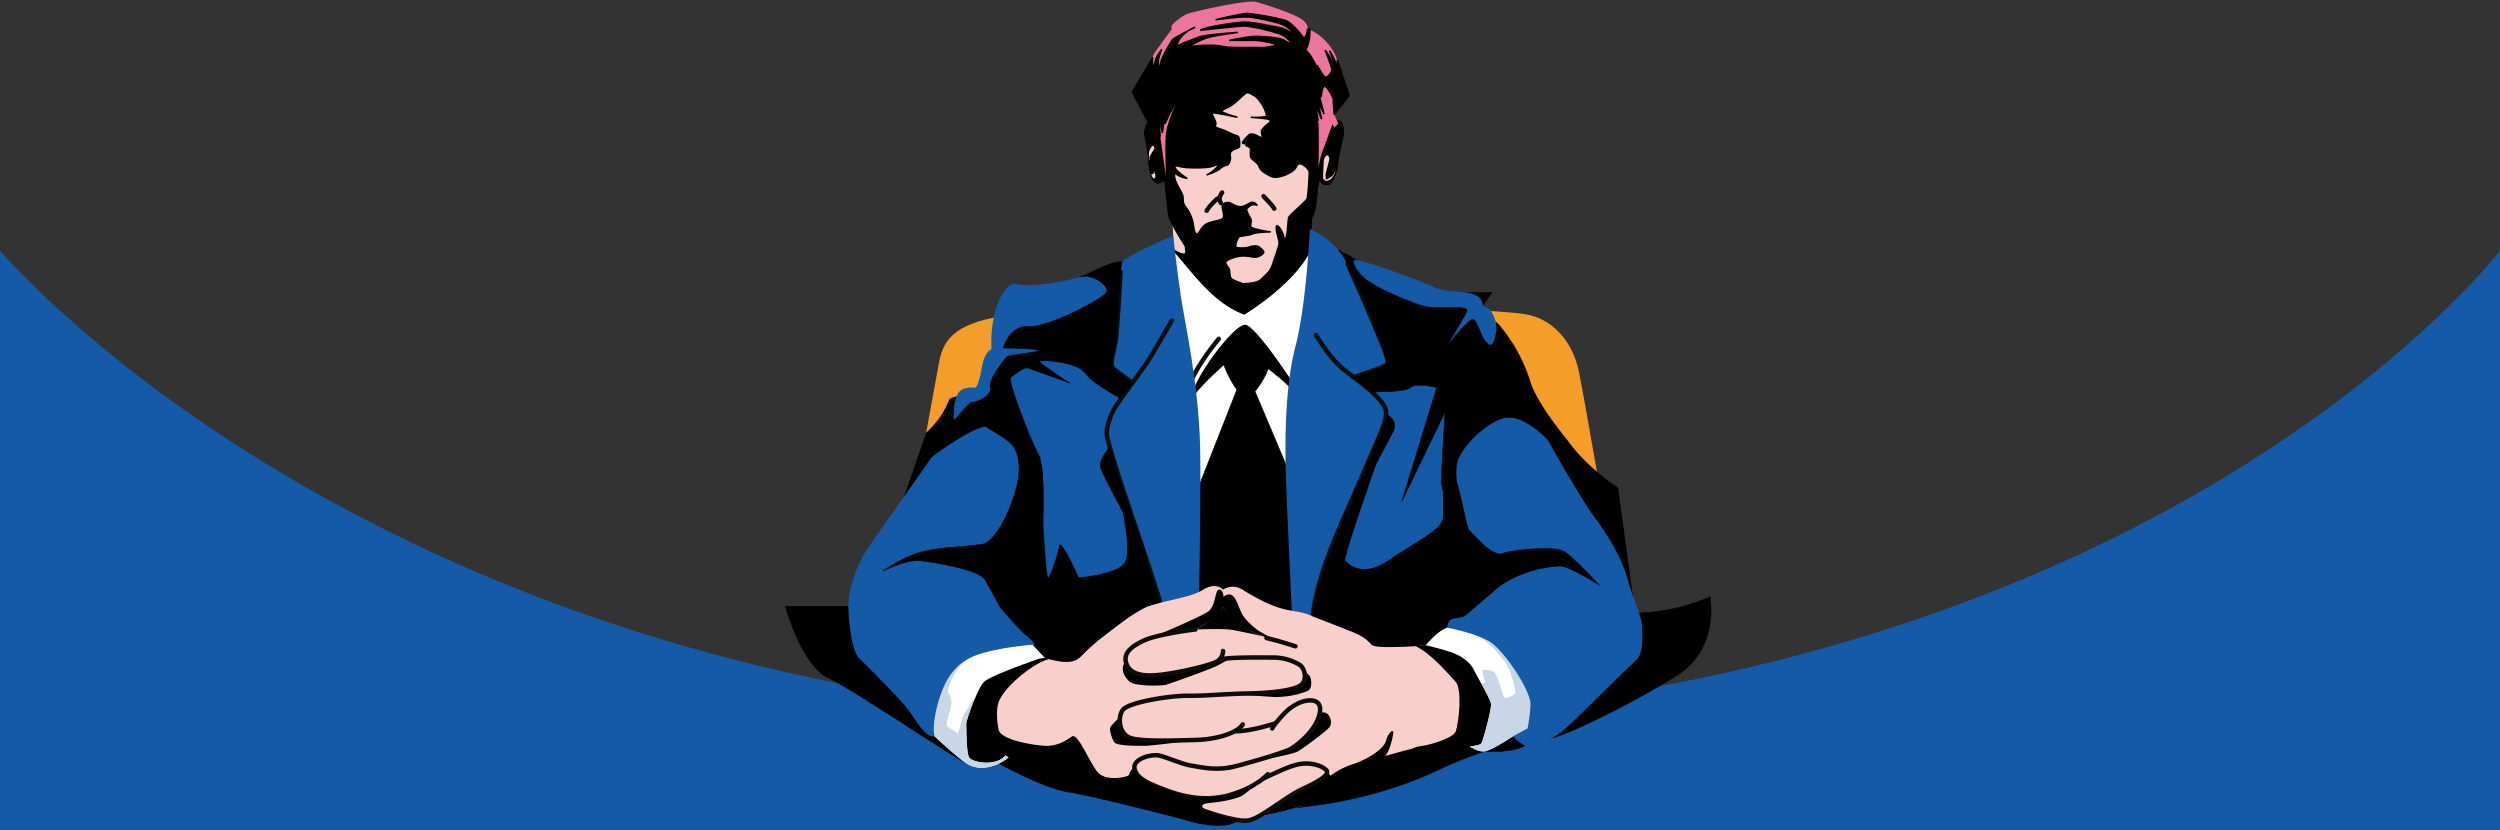 <svg xmlns="http://www.w3.org/2000/svg" xmlns:xlink="http://www.w3.org/1999/xlink" width="1114" height="370" viewBox="0 0 1114 370">
  <rect x="0" y="0" width="1114" height="370" fill="#333333" stroke="none"/>
  <defs>
    <clipPath id="clip-path">
      <rect id="Rectangle_179" data-name="Rectangle 179" width="1114" height="370" transform="translate(-173 152)" fill="none"/>
    </clipPath>
  </defs>
  <g id="Mask_Group_4" data-name="Mask Group 4" transform="translate(173 -152)" clip-path="url(#clip-path)">
    <path id="desk" d="M-17.6,575.672s176.472,210.769,557.36,210.769c396.993,0,557.361-210.769,557.361-210.769V1700.485H-17.6Z" transform="translate(-155.754 -312.389)" fill="#155aa7"/>
    <g id="Group_356" data-name="Group 356" transform="translate(176.963 152.729)">
      <g id="Group_307" data-name="Group 307" transform="translate(28.065 129.442)">
        <path id="Path_921" data-name="Path 921" d="M3614.672,573.694s-7.607-6.8-22.347-8.768-69.893-5.541-139.481-5.541-110.933.571-129.639,3.787-29.953,10.522-29.953,10.522c-6.421-10.522,2.376-49.841,4.636-62.284,0,0,11.337-63.208,13.451-74.234s8.3-17.816,32.316-21,37.559-3.4,111.734-3.4,107.032,1.5,117.47,3.272,20.493,10.455,23.58,25.744c3.019,14.936,11.865,66.99,12.278,69.421.006.034.006.062.012.09,1.076,6.566,6.659,34.221,7.843,45.616S3614.672,573.694,3614.672,573.694Z" transform="translate(-3270.874 -406.144)" fill="#f49d29"/>
        <path id="Path_922" data-name="Path 922" d="M3287.664,462.82a38.193,38.193,0,0,0,10.187-14.561c.946-2.269,10.779-1.8,10.779-1.8L3324.136,432,3330,401.93l210.063-1.7-8.67,12.177S3552.6,430.717,3557,440.938s10.194,17.383,18.515,28.047,20.423,18.334,20.423,18.334l10.083,73.474L3362.3,594.2l-109.338-31.18Z" transform="translate(-3252.966 -400.228)"/>
      </g>
      <g id="Group_314" data-name="Group 314" transform="translate(-0.001 0)">
        <g id="Group_308" data-name="Group 308" transform="translate(154.642)">
          <path id="Path_924" data-name="Path 924" d="M3526.285,337.169l.849,20.585,27.765,22.63h4.785l26.879-23.857,1.556-23.448Z" transform="translate(-3508.402 -239.128)" fill="#f9cfcc"/>
          <path id="Path_925" data-name="Path 925" d="M3530.546,339.31c1.891,3.28,1.513,7.227,1.891,9.656s-5.043-.972-5.043-.972l2.111,9.75,14.934,20.074,16.345,4.493,27.857-28.547.351-23.9Z" transform="translate(-3508.925 -237.611)"/>
          <path id="Path_926" data-name="Path 926" d="M3534.256,190.211l-18.819,3.272-6.083,14.314-.81,16.858s-1.375-2.322-3.046-1.069-2.945,5.061-2.388,6.9a70.96,70.96,0,0,1,1.362,8.426c.177,1.636.837,7.5,1.224,9.032s1.924,3.579,3.038,3.527,3.237-1.636,3.237-1.636,1.38,15.439,2.016,17.279a98.582,98.582,0,0,0,9.755,16.287c3.5,4.294,13.609,11.456,16.58,12.325s10.86.886,13.672-.8,12.417-8.231,14.541-10.889,10.081-18.506,10.4-22.289,1.008-9.611,1.432-12.065a19.253,19.253,0,0,0,2.282,2.249c.425.17,2.547.409,3.219-.511a19.7,19.7,0,0,0,2.653-6.848,117.893,117.893,0,0,1,2.477-13.4,9.662,9.662,0,0,0-.707-6.885c-.637-.818-5.236.068-5.236.068l.248-18.131-6.686-13.8-7.428-4.5Z" transform="translate(-3497.413 -170.694)" fill="#f9cfcc"/>
          <path id="Path_927" data-name="Path 927" d="M3591,231.179a117.7,117.7,0,0,0-2.478,13.394,10.651,10.651,0,0,1-.353,1.668.239.239,0,0,1-.011.04c-.126.434-.274.877-.432,1.312a.232.232,0,0,1-.011.024.124.124,0,0,1-.011.026c-.006.011-.008.021-.014.032a19.242,19.242,0,0,1-1.822,3.747c-.672.92-2.794.682-3.218.511a19.123,19.123,0,0,1-2.281-2.248c-.424,2.453-1.113,8.28-1.434,12.064s-8.275,19.631-10.4,22.29c-1.941,2.435-10.16,8.124-13.691,10.361l-.006.005c-.325.206-.61.379-.845.522-1.581.946-4.767,1.357-7.781,1.378a23.019,23.019,0,0,1-5.889-.577c-2.974-.869-13.079-8.032-16.58-12.324a98.487,98.487,0,0,1-9.756-16.288c-.637-1.839-2.016-17.278-2.016-17.278s-2.123,1.584-3.238,1.636c-.776.034-1.759-.943-2.409-2.063,0-.005-.009-.011-.011-.016l-.005-.008a5.737,5.737,0,0,1-.613-1.441c-.066-.266-.142-.667-.221-1.152a.287.287,0,0,1-.006-.034c0-.021-.008-.048-.014-.077s-.014-.087-.022-.137c-.005-.029-.008-.058-.013-.092s-.008-.058-.014-.09c-.178-1.136-.369-2.614-.531-3.981-.005-.034-.008-.069-.013-.1-.008-.071-.017-.137-.025-.2a0,0,0,0,0,0-.008c-.011-.1-.022-.179-.03-.237l-.008-.056c0-.013,0-.026,0-.034a.129.129,0,0,1,0-.021c-.142-1.2-.26-2.255-.32-2.814-.013-.127-.03-.272-.049-.432v0a67.266,67.266,0,0,0-1.313-7.992c-.558-1.842.716-5.65,2.387-6.9s3.047,1.067,3.047,1.067l.81-16.857,6.083-14.314,18.819-3.273,36.932-2.282,7.428,4.5,6.684,13.8-.246,18.132s4.6-.886,5.235-.069A9.667,9.667,0,0,1,3591,231.179Z" transform="translate(-3497.413 -170.694)" fill="#f9cfcc" stroke="#000" stroke-miterlimit="10" stroke-width="0.5"/>
          <path id="Path_928" data-name="Path 928" d="M3591,231.179a117.7,117.7,0,0,0-2.478,13.394,10.651,10.651,0,0,1-.353,1.668c.049-.361-.418-.7-.659-.309a9.917,9.917,0,0,1-1.318,2.235c-.536.446-2.461,1.616-2.354,1.339a4.333,4.333,0,0,0-.006-1.246,5.892,5.892,0,0,1,.233-1.643c.541-1.68.9-3.386,1.343-5.1a3.228,3.228,0,0,0,.125-.755,2.468,2.468,0,0,0-.333-1.217c-1.2-2.172-2.833.872-2.9,2.086-.07,1.375-.319,6.943-.319,7.631s.856,1.307,1.39,1.616,1.857-.309,2.677-.791a6.65,6.65,0,0,0,1.641-2.417,19.242,19.242,0,0,1-1.822,3.747c-.672.92-2.794.682-3.218.511a19.123,19.123,0,0,1-2.281-2.248c-.424,2.453-1.113,8.28-1.434,12.064s-8.275,19.631-10.4,22.29c-1.941,2.435-10.16,8.124-13.691,10.361.915-.851,1.818-1.715,2.719-2.58a10.278,10.278,0,0,0,2.467-4.487q.6-1.694,1.186-3.4c.392-1.154.777-2.312,1.122-3.482a7.929,7.929,0,0,0,.484-2.11c0-1.444-1.712-6.256-1.211-7.494s2.995,2.82,3.14,4.332.928,1.786,1.354,0,.713-6.875.926-8.111,7.85-7.289,8.279-8.593,1-11.068.927-11.892c-.12-1.394-3.666-4.627-5.019-3.416a7.7,7.7,0,0,0-1.125,1.688c-1.43,2.191-7.88,4.977-10.625,3.771a22.63,22.63,0,0,1-3.282-1.768,5.854,5.854,0,0,1-2.426-2.99c-.284-1.065-3.066-2.886-3.46-3.539s-.249-3.473-.249-4.021c0-.462-.563-.8-.911-1s-1.158-.238-1.075-.808c.009-.06.033-.117.037-.178a.37.37,0,0,0-.228-.331,1.089,1.089,0,0,0-.417-.076l-.713-.035a.2.2,0,0,1-.1-.023.164.164,0,0,1-.055-.078.715.715,0,0,1,.035-.548,2.131,2.131,0,0,1,.315-.465,14.691,14.691,0,0,1,2.7-2.855.776.776,0,0,1,.212-.121.756.756,0,0,1,.229-.024,8.618,8.618,0,0,1,1.537.107,8.222,8.222,0,0,1,1.661.769q1.1.52,2.2,1.038s-.7-3.041-.457-3.634a12.974,12.974,0,0,1,3.239-3.2c1.124-.722.829-1.573-.694-1.882s-7.12-.722-7.12-.722a27.913,27.913,0,0,0,6.773-.364c-.056-2.669-2.9-7.373-4.988-8.911-.53-.391-3.27-2.175-3.979-1.682-2.825,1.988-5.2,5.147-8.354,6.56-1.046.468-2.323.874-2.691,1.959a38.363,38.363,0,0,0,6.709,2.329c-.555-.119-10.057-2.153-10.888-1.853-.855.311,2.462,4.435,1.285,5.571-.81.779,2.313,1.612,2.7,1.752a26.524,26.524,0,0,1,3.16,1.322,19.527,19.527,0,0,0,3.6,1.488c1.189.356,1.248,1.159,1.317,2.208a9.976,9.976,0,0,1,0,2.739c-.106.464-1.365.619-2.836,1.444s-1.417,1.934-1.2,3.154-.643,3.246-1.285,3.523a6.858,6.858,0,0,0-3.424,1.718c-1.171,1.039-3.875,2.045-5.6,2.614,2.8-1.246,5.292-4.258,5.172-4.609-.145-.411-1.857.756-4.141,1.17s-9.7.551-12.486-.069-3.708-.756-2.568.962,4.923,4.124,4.923,4.124a10.462,10.462,0,0,1-5.421-2.475,5.888,5.888,0,0,0,.142,2.82c.427,1.992,2.995,5.911,3.424,7.286s-.284,3.094,1.211,5.017a17.179,17.179,0,0,1,3.569,8.319c.426,3.5,1.212,4.329,1.926,3.85s1.925-3.507,4.28-4.606,6.288-1.349,7.037-2.356-.161-3.479-.375-5.128,2.276-2.089,3.345-1.728,2.864,1.728,4.789,1.728,3.692-1.675,5.085-1.934a2.449,2.449,0,0,1,2.272,1.212,3.421,3.421,0,0,0-2.3-.155c-1.151.387-2.461,1.7-2.382,2.3a18.056,18.056,0,0,0,1.821,3.789c.615.954-.35,3.17.186,3.816s3.318,1.16,4.415,1.468,4.095.672,4.095.672-5.834.1-7.6.824a9.99,9.99,0,0,1-3.317.733,8.869,8.869,0,0,1-2.3.348c-1.175,0-3.049,4.952-1.608,5.157a13.81,13.81,0,0,0,5.462-.258c1.285-.514,3.373-.67,4.174-.206s2.729,2.061,2.249,2.788a5.709,5.709,0,0,1-3.585,1.9c-1.231,0-2.892-.616-5.728-.566s-6.564,1.547-7.349,2.405.785,2.406,1.285,3.333.178,3.37.928,4.264,4.707,2.245,4.83,2.287a23.019,23.019,0,0,1-5.889-.577c-2.974-.869-13.079-8.032-16.58-12.324a98.487,98.487,0,0,1-9.756-16.288c-.637-1.839-2.016-17.278-2.016-17.278s-2.123,1.584-3.238,1.636c-.776.034-1.759-.943-2.409-2.063.084.116.454.59.919.508.525-.093,1.034-1.031.64-2.44a5.879,5.879,0,0,0-1.657-2.493s.533,1.683.284,2.132-1.036-.324-1.036-.324a.287.287,0,0,1-.006-.034c0-.021-.008-.048-.014-.077s-.014-.087-.022-.137c-.005-.029-.008-.058-.013-.092s-.008-.058-.014-.09c-.134-.941-.4-2.943-.531-3.981-.005-.034-.008-.069-.013-.1-.008-.071-.017-.137-.025-.206-.011-.1-.022-.179-.03-.237a.487.487,0,0,0-.008-.056c0-.013,0-.026,0-.034a2.744,2.744,0,0,0,.733,1.157,14.471,14.471,0,0,0,1.715,1.513,5.408,5.408,0,0,0-.93-1.41,3.93,3.93,0,0,1-.785-3.162,13.908,13.908,0,0,1,1.6-2.709l.336-.618a.957.957,0,0,0,.15-.433.941.941,0,0,0-.11-.386c-.156-.349-.271-.922-.655-1.082a.838.838,0,0,0-.966.314c-.5.619-1.617,2.3-1.463,3.547a67.266,67.266,0,0,0-1.313-7.992c-.558-1.842.716-5.65,2.387-6.9s3.047,1.067,3.047,1.067l.81-16.857,6.083-14.314,18.819-3.273,36.932-2.282,7.428,4.5,6.684,13.8-.246,18.132s4.6-.886,5.235-.069A9.667,9.667,0,0,1,3591,231.179Z" transform="translate(-3497.413 -170.694)" stroke="#000" stroke-linecap="round" stroke-linejoin="round" stroke-width="0.75"/>
          <path id="Path_929" data-name="Path 929" d="M3567.082,316.272c-1.284,1.718-1.463,3.471-.535,4.674" transform="translate(-3527.108 -231.204)" fill="none" stroke="#0d0d0c" stroke-linecap="round" stroke-linejoin="round" stroke-width="2"/>
          <path id="Path_930" data-name="Path 930" d="M3555.053,326.744c1.284-2.44,4.852-5.465,4.852-5.465" transform="translate(-3521.965 -233.564)" fill="none" stroke="#0d0d0c" stroke-linecap="round" stroke-linejoin="round" stroke-width="2"/>
          <path id="Path_931" data-name="Path 931" d="M3602.975,319.328c1.5,1.788,3.781,3.712,4.781,5.568" transform="translate(-3544.558 -232.644)" fill="none" stroke="#0d0d0c" stroke-linecap="round" stroke-linejoin="round" stroke-width="2"/>
          <path id="Path_932" data-name="Path 932" d="M3514.75,233.254s-.5-14.655,0-19.086,3.607-11.724,4.81-13.633c0,0-1.415-9.611-1.98-11.656s4.669-6,6.58-6.339a4.647,4.647,0,0,1,2.972.273s4.1-1.432,6.862-1.159a33.155,33.155,0,0,1,7.157,2.113l-1.568-1.431a36.111,36.111,0,0,0,5.872,1.466c2.618.341,6.722,1.09,10.436-.409s6.757-.443,8.383-2.181a13.271,13.271,0,0,1,4.634-.477c2.9.136,5.129-.613,6.084-2.011,0,0,1.38-.2,3.5,2.522s3.608,8.384,4.74,10.565l-3.679,8.589s2.264,5.794,2.971,7.771.213,22.358.213,22.358a35.168,35.168,0,0,1,1.556-7.907c1.132-2.794,4.634-12.61,4.634-12.61l.99,1.329,1.627-1.67-1.8-4.226s3.007-7.4,3.219-8.111-.177-12.406-2.724-18.2-8.985-11.042-12.38-11.451c0,0,.778-2.249-2.76-4.635s-15.706-6.407-20.092-7.566-28.158,4.385-30.421,5.181-6.509,4.09-7.075,5.18-.071,1.636-.071,1.636-7.287,9.884-8.207,11.452-.637,8.793-.991,10.5.142,6.68.566,9.543,3.308,15.353,3.308,15.353Z" transform="translate(-3499.838 -155.321)" fill="#ed759d"/>
          <path id="Path_933" data-name="Path 933" d="M3570.469,172.4a6.171,6.171,0,0,1-1.526,4.042s-5.106-7.014-8.6-8.108a122.276,122.276,0,0,0-16.536-3.006c-2.28-.091-14,2.733-14,2.733s10.968-1.549,14.655-1.184,13.521,2.366,16.263,4.007a17.578,17.578,0,0,1,4.728,4.556s-4.161-3.28-7.469-3.826-12.387-2.733-16.83-2.368-15.652,2-18.227,3.461c0,0,15.106-1.551,18.416-1.823s13.994,2.37,17.3,3.736a11.667,11.667,0,0,1,5.106,4.555,20.4,20.4,0,0,1-3.687-1.9c-1.8-1.2-9.739-1.743-12.67-1.743s-11.534,1.743-11.534,1.743,7.127.012,10.844,0,10.619,1.9,10.619,1.9a21.294,21.294,0,0,1-7.753,1.366c-3.877-.182-13.8.273-17.208-.547s-11.914-.608-15.6.561a48.442,48.442,0,0,1,8.51-4.3c3.781-1.275,13.9-2.459,13.9-2.459s-14.844,1-17.492,2.186-8.793,3.1-9.36,4.1-.378-1.549,1.891-4.373a14.836,14.836,0,0,1,5.862-4.1s-9.266,4.58-9.928,5.661-4.35,7-4.917,9.553a29.328,29.328,0,0,0-.52,5.739,45.387,45.387,0,0,1-.756-6.285,20.976,20.976,0,0,1,1.513-4.828s-2.317,2.96-2.647,4.509-.9,4.555-.9,4.555-.9-3.868-.479-5.369l-8.976,15.162,10.117,19.313s2.426,2.208,2.159-.581-.931-10.168-.931-10.168l1.986,9.383,1.229-8.381v4.373l1.513-3.28s2.065-4.259,3.648-5.713c0,0,2.214-4.611,1.9-5.036s18.353-6.134,18.353-6.134l36.991.486,3.025,2.368-2.363,14.211,5.061,1.739-1.469-8.025s3.026,7.652,3.026,7.288-2.08-8.29-2.08-8.29l3.12,6.013-2.553-9.93,1.325,2.368s.377-3.553,1.229-4.555,4.255,4.646,4.255,6.013.365,6.392.365,6.392l6.632-8.3s-4.231-12.712-5.265-15.536c0,0,.5,2.783.757,6.123a31.444,31.444,0,0,0-4.034-10.324,59.148,59.148,0,0,1,2.584,9.413s-1.827-6.438-4.6-9.656c0,0,2.458,6.255,2.837,8.016s-1.766,3.7-2.648,3.887-3.718-5.1-3.718-5.1l1.512,4.21s-1.954-4.21-3.971-7.671-2.9-3.4-2.9-3.4a17.936,17.936,0,0,0,1.828-9.6Z" transform="translate(-3492.45 -160.037)" stroke="#000" stroke-linecap="round" stroke-linejoin="round" stroke-width="0.75"/>
        </g>
        <g id="Group_313" data-name="Group 313" transform="translate(0 101.372)">
          <rect id="Rectangle_36" data-name="Rectangle 36" width="85.91" height="160.889" transform="translate(155.511 40.786)" fill="#fff"/>
          <path id="Path_934" data-name="Path 934" d="M3552.222,433.967a48.5,48.5,0,0,0,8.313,21.02l-22.375,56.878v99.466H3592.8V512.924l-24.182-57.231a37.749,37.749,0,0,0,8.571-21.727s-4.474-9.833-13.071-9.833S3552.222,433.967,3552.222,433.967Z" transform="translate(-3359.359 -383.429)" stroke="#000" stroke-linecap="round" stroke-linejoin="round" stroke-width="0.25"/>
          <path id="Path_935" data-name="Path 935" d="M3539.434,455.234c4.949-6.429,13.622-13.86,13.622-13.86l-1.124-3.448s7.1-12.163,10.111-13.17,11.929,15.232,11.929,15.232l-1.1,3.146s8.7,6.448,11.351,10.424l3.4-11.53-11.094-19.541-12.753-3.656-12.586,4.16-13.3,10.909-3.343,18.533Z" transform="translate(-3357.656 -380.929)" stroke="#000" stroke-linecap="round" stroke-linejoin="round" stroke-width="0.25"/>
          <g id="Group_309" data-name="Group 309" transform="translate(91.771)">
            <path id="Path_936" data-name="Path 936" d="M3464.763,587.662l-69.947,1.416s0-61.3-1.769-67.477a40.514,40.514,0,0,0-2.88-7.307,44.937,44.937,0,0,1-2.6-5.939c-1.589-4.77,1.5-14.576,1.5-14.576s-3.533-5.035-3.18-9.182c.343-4.045,2.9-10.8,1.721-22.689v0c-.034-.309-.067-.628-.1-.947-1.151-10.192-8.9-22.583-12.348-36.781a57.184,57.184,0,0,1-1.547-9.854c-.019-.261-.034-.517-.043-.773-.927-17.958,6.35-30.532,11.111-29.02,4.054,1.285,18.4-.082,27.985-3.136.014,0,.024,0,.039-.01a33.113,33.113,0,0,0,4.832-1.919c7.612-3.857,11.618-5.132,14.4-4.876a6.249,6.249,0,0,1,1.025.169l21.9,50.752Z" transform="translate(-3373.496 -360.055)" fill="#155aa7"/>
            <path id="Path_937" data-name="Path 937" d="M3647.916,364.85,3634.58,467.536l-2.8,112.489h55.8s2.12-34.916,4.416-41.8,6.536-18.371,8.3-28.793a116.177,116.177,0,0,0,1.06-22.433s-3.356-28.086-1.413-38.508,12.895-31.971,13.955-40.273,1.943-14.131,0-20.313-14.838-3.533-20.49-6.182-27.379-10.765-32.678-11.742S3647.916,364.85,3647.916,364.85Z" transform="translate(-3495.266 -355.479)" fill="#155aa7"/>
            <path id="Path_938" data-name="Path 938" d="M3518.294,359.781c10.364,10.6,18.842,25.436,34.5,31.442,0,0,22.61-13.425,30.029-29.322A102.82,102.82,0,0,1,3584,386.277c-.941,13.66-9.539,35.21-9.539,35.21s-16.839-25.789-21.314-25.789-18.371,17.9-22.61,28.027l-15.78-25.318Z" transform="translate(-3440.098 -353.089)" fill="#fff"/>
            <path id="Path_939" data-name="Path 939" d="M3539.71,434.738c-5.1,6.046-10.539,14.2-12.924,19.9l-15.78-25.318" transform="translate(-3438.327 -385.873)" fill="none" stroke="#0d0d0c" stroke-linecap="round" stroke-linejoin="round" stroke-width="2"/>
            <path id="Path_940" data-name="Path 940" d="M3500.51,352.5c-4.881,2.024-21.066,9.441-22.656,11.737s-1.767,32.325-3.886,40.273.177,7.949,3.886,10.422,4.416,3.356,4.416,3.356-10.775,12.718-11.3,20.314,10.068,35.858,17.84,56.7,21.9,81.96,21.9,81.96,2.472-102.1,1.767-130.712-6.712-54.4-8.655-67.476S3500.51,352.5,3500.51,352.5Z" transform="translate(-3419.441 -349.657)" fill="#155aa7"/>
            <path id="Path_941" data-name="Path 941" d="M3478.908,383.107s-1.408,26.813-2.316,31.637-2.491,9.635-1.133,11.192,7.052,5.126,8.689,6.784" transform="translate(-3421.319 -364.086)" fill="none" stroke="#0d0d0c" stroke-linecap="round" stroke-linejoin="round" stroke-width="2"/>
            <path id="Path_942" data-name="Path 942" d="M3500.427,569.321c-5.238-19.546-14.723-47.008-20.458-64.132s-8.6-26.7-9.088-29.989,1.6-9.188,4.094-13.035,11.35-15.721,13.6-19.013,11.222-19.019,11.222-19.019" transform="translate(-3419.375 -383.429)" fill="none" stroke="#0d0d0c" stroke-linecap="round" stroke-linejoin="round" stroke-width="2"/>
            <path id="Path_943" data-name="Path 943" d="M3632.387,347.119c-.618,9.89-2.191,35.9-6.431,52.147s-4.946,38.625-4.239,59.35,5.2,113.049,5.2,113.049,5.866-51.343,7.985-61.706,28.5-71.127,31.56-78.192-14.837-18.606-14.837-18.606,14.129-4.946,15.19-5.888-13.777-39.1-19.43-47.81A35.033,35.033,0,0,0,3632.387,347.119Z" transform="translate(-3490.41 -347.119)" fill="#155aa7"/>
            <path id="Path_944" data-name="Path 944" d="M3673.94,376.5s8.882,19.8,11.942,27.516c1.809,4.562,7.028,15.553,5.67,17.111s-12.215,4.832-15.19,5.888" transform="translate(-3515.144 -360.971)" fill="none" stroke="#0d0d0c" stroke-linecap="round" stroke-linejoin="round" stroke-width="2"/>
            <path id="Path_945" data-name="Path 945" d="M3643.939,566.795c0-20.094,13.423-46.828,20.5-63.444,7.478-17.565,11.764-26.558,12.256-29.85s.77-5.388-5.983-11.656c-3.359-3.118-11.346-8.8-14.3-11.481-5.312-4.827-10.74-13.951-10.74-13.951" transform="translate(-3501 -389.217)" fill="none" stroke="#0d0d0c" stroke-linecap="round" stroke-linejoin="round" stroke-width="2"/>
          </g>
          <path id="Path_946" data-name="Path 946" d="M3427.172,751.076c34.555-3.192,57.6-13.922,65.744-17.823A176.627,176.627,0,0,1,3511.41,726s14.913.955,19.175-3.584c0,0,1.428.308,10.976-2.367s36.275-15.811,55.563-27.914,14.75-35.022,14.75-35.022a85.48,85.48,0,0,1-26.1,6.808c-13.994,1.134-67.028,7.791-187.821,7.791s-152.94-10.388-152.94-10.388h-45.152s7.081,26.382,19.435,32.1,60.619,39.076,64.672,39.46,11.1-1.5,11.1-1.5,20.172,11.193,31,12.741,57.813,13.8,57.813,13.8Z" transform="translate(-3199.865 -493.271)" stroke="#000" stroke-linecap="round" stroke-linejoin="round" stroke-width="0.25"/>
          <g id="Group_310" data-name="Group 310" transform="translate(76.543 159.057)">
            <path id="Path_947" data-name="Path 947" d="M3588.922,689.856l-14.467-17.236s-21.575,2.255-29.43,2.479-13.6.372-14.834-1.139a16.671,16.671,0,0,0-3.524-3.057,23.976,23.976,0,0,0-3.53-1.871c-9.025-4-13.454-5.115-19.167-7.63-8.836-3.89-11.9.172-31.01-11.73a7.836,7.836,0,0,0-8.695,0s-2.98-3.736-9.137.16-21.839,5.194-27.624,8.688c-4.1,2.468-16.438,11.008-24.4,18.747l-.018.018c-.7.673-1.357,1.346-1.977,2-2.007,1.895-3.606,2.656-7.313,2.568-4.828-.118-15.494-3.6-15.494-3.6l-22.9,8.075-8.411,8.942,2.119,18.752,25.281,13.092s18.422,8.387,23.758,9.615A109.052,109.052,0,0,0,3411.7,738.5c5.377.39,22.3,3.324,22.3,3.324a2.973,2.973,0,0,0,.565,3.641c1.753,1.612,17.017,9.881,26.939,9.061s7.756-2.479,7.756-2.479a17.174,17.174,0,0,0,6.08.484,13.251,13.251,0,0,0,4.751-1.865c8.016-1.027,25.617-6.216,34.672-10.323.667-.307,1.357-.637,2.066-.986,7.538-3.613,26.609-12.856,31.307-13.983,5.224-1.257,26.686-5.973,26.686-5.973l3.919,1.186,3-.531,10.619-14.5Zm-121.6-22.412c-3.482-.46-15.393-.041-15.393-.041s12.041-6.558,12.336-10.347a21.637,21.637,0,0,0,5.519,6.658,43.919,43.919,0,0,0,12.154,6.658S3470.8,667.91,3467.323,667.444Z" transform="translate(-3345.774 -648.057)" fill="#f9cfcc"/>
            <path id="Path_948" data-name="Path 948" d="M3538.4,651.032c-1.943-.122-1.418,7.375-5.011,9.833s-25.5,11.733-25.5,11.733,9.867-2.642,13.427-2.9a35.4,35.4,0,0,0,5.646-.795,5.371,5.371,0,0,0,1.966-.747c1.117-.66,4.709-2.877,7.325-4.422s3.96-5.07,3.96-5.07a19.093,19.093,0,0,0,6.5,7.56,54.519,54.519,0,0,0,11.074,5.55c3,1.143,6.441,2.046,6.441,2.046a93.882,93.882,0,0,1-8.5-4.6c-1.828-1.355-5.8-4.57-7.375-7.816s-2.206-6.335-4.1-7.722-3.972.567-3.972.567S3540.42,651.158,3538.4,651.032Z" transform="translate(-3421.633 -649.459)"/>
            <path id="Path_949" data-name="Path 949" d="M3686.6,771.069c-2.018,3.251-12.576,6.03-15.979,6.372s-12.292,6.175-23.259,6.757-19.194,8.524-19.194,8.524l-18.143,8.667-11.2,7.272a117.445,117.445,0,0,0,18.541-4.487l5.352-.473,46.125-15.2,13.883-5.547,5.421-8.053Z" transform="translate(-3464.504 -706.053)"/>
            <path id="Path_950" data-name="Path 950" d="M3680.233,784.715c7.214-2.79,12.973-6.9,13.769-10.212s3.669-5.995,3.183-2.924-1.923,8.257-3.436,9.433,8.863-2.478,11.141-2.607-10.824,7.019-10.824,7.019-8.982,3.861-9.55,3.727S3680.233,784.715,3680.233,784.715Z" transform="translate(-3502.885 -705.657)"/>
            <path id="Path_951" data-name="Path 951" d="M3376.784,769.607c1.441,4.373,15.06,6.65,20.648,6.942s9.5-2.492,12.018-4.189,7.438,10.658,11.095,15.574,14,2.454,14.289,1.595,6.512,3.743,6.512,3.743l17.028,6.72s-5.43.991-5.871,2.378,6.693,6.525,6.693,6.525l-13.753-4.382-11.535-5.673s-19.1-1.8-26.568-3.971-24.682-12.377-24.682-12.377l-9.165-5.942Z" transform="translate(-3358.267 -705.363)"/>
            <path id="Path_952" data-name="Path 952" d="M3636.194,806.027c2.08.118,2,2.561,1.481,3.6s-11.251,5.437-14.608,6.808-9.5,3.746-9.5,3.746,7.92-5.3,10.931-6.814,7.785-3.314,9.25-4.591A15.447,15.447,0,0,0,3636.194,806.027Z" transform="translate(-3471.455 -722.534)"/>
            <path id="Path_953" data-name="Path 953" d="M3571.909,779.329c7.733-2.224,28.79-5.775,31.642-7.374s12.309-8.774,14.1-10.718.233-8-4.092-6.482a18.922,18.922,0,0,1-3.242,6.889,45.477,45.477,0,0,1-7.176,7.3,21.891,21.891,0,0,1-6.6,3.456C3593.453,773.433,3571.909,779.329,3571.909,779.329Z" transform="translate(-3451.813 -698.248)"/>
            <path id="Path_954" data-name="Path 954" d="M3560.68,730.677c10.833-.541,21.62.64,27.258.892a39.183,39.183,0,0,0,14.715-2.647c2.4-1.071,1.775-5.848.761-6.958a6.692,6.692,0,0,0-2.221-1.586,6.483,6.483,0,0,1-.352,4.132c-.962,1.828-2.3,2.648-6.958,3.877s-15.6,1.5-17.916,1.615S3560.68,730.677,3560.68,730.677Z" transform="translate(-3446.52 -682.153)"/>
            <path id="Path_955" data-name="Path 955" d="M3478.078,758.543s-3.768,3.228-4.335,4.594,1.083,6.308,2.168,6.976c2.056,1.265,10.187,1.265,13.717,1.2,3.56-.068,31.753-3.76,31.753-3.76a104.744,104.744,0,0,1-15.365,1.313c-7.847.02-15.64.352-20.127-.381s-5.349-1.488-6.62-3.522a8.994,8.994,0,0,1-1.3-4.177Z" transform="translate(-3405.477 -700.147)"/>
            <path id="Path_956" data-name="Path 956" d="M3485.676,710.3c-2.792,2.823-.774,6.878,1.747,9.011s13.993,1.881,16.01,1.377,19.541-6.808,22.818-8.447,6.193-3.444,6.193-3.444l-5.058.544a20.57,20.57,0,0,1-2.742,1.859c-1.26.662-9.427,2.565-13.415,3.333s-11.41,2.226-14.856,1.968-6.137-.475-8.032-1.982a7.415,7.415,0,0,1-2.434-3.361Z" transform="translate(-3410.522 -676.695)"/>
            <path id="Path_957" data-name="Path 957" d="M3731.3,698.213c7.358,3.643,14.733,12.645,17.759,15.85s1.513,18.144,0,22.4-8.979,9.845-12.511,10.644h14.258l4.375-3.978,6.383-1.016,10.282-28.048s-9.361-11.734-11.062-12.018-24.174-4.381-24.174-4.381Z" transform="translate(-3526.961 -671.445)"/>
            <path id="Path_958" data-name="Path 958" d="M3385.492,708.739c-7.272,1.857-20.583,12.995-22.474,19.612s.854,22.432,8.528,25.976c0,0-14.254-5.848-15.892-6.73s-8.825-5.8-8.825-5.8l-2.143-19.225,19.95-12.292,17.2-2.569Z" transform="translate(-3344.686 -676.182)"/>
            <path id="Path_959" data-name="Path 959" d="M3517.772,684.661c-7.956.91-18.723,2.93-22.879,4.9s-10.5,5.259-7.436,11.276,13.85,4.245,19.977,3.236,18.367-3.81,20.529-5.494a5.861,5.861,0,0,0,2.146-4.316" transform="translate(-3411.617 -665.314)" fill="none" stroke="#0d0d0c" stroke-linecap="round" stroke-linejoin="round" stroke-width="2"/>
            <path id="Path_960" data-name="Path 960" d="M3526.34,709.1c5.962-1.167,20.764-.791,24-.827a22.412,22.412,0,0,1,11.7,3.311c2.29,1.566,3.293,6.529.777,8.745s-11.169,3.684-23.3,3.936-19.378,1.133-27.284,1.035-26.859,2.885-29.195,6.465-1.389,10.724,3.642,12.377,20.128,1.089,29.152.844,18.271-2.966,20.777-6.935" transform="translate(-3409.347 -676.431)" fill="none" stroke="#0d0d0c" stroke-linecap="round" stroke-linejoin="round" stroke-width="2"/>
            <path id="Path_961" data-name="Path 961" d="M3605.482,691.838c6.005,1.386,12.924,3.7,12.924,3.7" transform="translate(-3467.642 -668.698)" fill="none" stroke="#0d0d0c" stroke-linecap="round" stroke-linejoin="round" stroke-width="2"/>
            <path id="Path_962" data-name="Path 962" d="M3579.313,767.414c6.667.13,17.41-3.394,17.41-3.394" transform="translate(-3455.304 -702.729)" fill="none" stroke="#0d0d0c" stroke-linecap="round" stroke-linejoin="round" stroke-width="2"/>
            <path id="Path_963" data-name="Path 963" d="M3593.146,756.917c1.037-2.151,5.86-7.472,7.9-8.958s5.462-3.634,9.18-3.566,5.551,2.627,3.324,8.33-8.027,10.717-12.01,13.242c-2.864,1.815-24.841,8.08-27.613,8.435" transform="translate(-3452.763 -693.475)" fill="none" stroke="#0d0d0c" stroke-linecap="round" stroke-linejoin="round" stroke-width="2"/>
            <path id="Path_964" data-name="Path 964" d="M3536.288,796.2c-7.455,1.227-13.657-.49-17.071-.96s-10.839-3.743-14.139-4.473-12.1,1.441-10.865,6.136,7.761,6.913,13.34,9.085,16.741,5.887,28.881,2.437,17.121-9.319,17.121-9.319" transform="translate(-3415.127 -715.274)" fill="none" stroke="#0d0d0c" stroke-linecap="round" stroke-linejoin="round" stroke-width="2"/>
            <path id="Path_965" data-name="Path 965" d="M3572.207,804.37c5.256-2.41,11.542-5.564,16.059-6.44s9.607.27,12.021,2.516-4.45,5.761-11.339,8.966S3571.18,822.05,3565.725,823s-20.842-4.3-27.565-7.253" transform="translate(-3435.902 -718.578)" fill="none" stroke="#0d0d0c" stroke-linecap="round" stroke-linejoin="round" stroke-width="2"/>
            <path id="Path_966" data-name="Path 966" d="M3523.833,828.5c6.666,1.957,8.431,2.65,13.159,3.281s12.166.378,13.363-2.207c0,0-11.346-3.169-13.324-4.1s-4.452-3.144.906-3.585,12.544-1.828,14.938-3.467,7.943-6.618,7.943-6.618-4.1,3.277-12.355,5.988-20.422,1.513-20.422,1.513l-6.619-.5-5.357,1.016.441,3.711Z" transform="translate(-3425.484 -725.254)"/>
            <path id="Path_967" data-name="Path 967" d="M3491.842,801.169c-1.374.448-2.7,2.844-2.508,4.545s5.8,3.957,10.337,6.328,16.781,3.774,26.922,2.757a50.166,50.166,0,0,1-11.461-.9,89.471,89.471,0,0,1-14.526-4.8c-2.963-1.324-7.343-4.461-7.995-5.846A9.155,9.155,0,0,1,3491.842,801.169Z" transform="translate(-3412.874 -720.244)"/>
          </g>
          <g id="Group_311" data-name="Group 311" transform="translate(28.066 14.502)">
            <path id="Path_968" data-name="Path 968" d="M3369.078,698.76a9.38,9.38,0,0,0-3.8.657c-2.354.822-20.253,7.181-23.2,9.772a9.8,9.8,0,0,0-1.682,2.272c-.43.729-.875,1.575-1.324,2.493l-.014.029c-2.581,5.316-5.19,12.99-5.108,14.4.121,2,0,12.366,1.295,14.6s11.657,4.354,16.195-.827l1.353.827a19.975,19.975,0,0,1-6.123,3.533c-3.648,1.295-7.534,1.647-11.187,0s-15.663-12.957-15.663-12.957l-6.476-12.927,6.611-23.979,2.518-9.139,29.319,1.237,9.849,1.856,1.765,1.368.869,1.667Z" transform="translate(-3281.434 -522.107)" fill="#fff"/>
            <path id="Path_969" data-name="Path 969" d="M3352.8,750.842a19.976,19.976,0,0,1-6.123,3.533c-3.648,1.295-7.534,1.647-11.187,0s-15.663-12.957-15.663-12.957l-6.476-12.927,6.611-23.979c5.625-.435,19.35-1.126,13.98,2.977-6.693,5.112-8.19,14.048-8.19,14.048a8.6,8.6,0,0,1,1.614,5.3c-.281,2.769-2.745,8.824-1.992,9.955s3.91,2.4,4.538,3.218,1.513-4.605,2.484-7.094c.822-2.1,4.093-6.534,6.669-11.077-2.581,5.316-5.19,12.99-5.108,14.4.121,2,0,12.366,1.295,14.6s11.657,4.354,16.195-.827Z" transform="translate(-3281.434 -529.961)" fill="#c9d6e8"/>
            <path id="Path_970" data-name="Path 970" d="M3333.342,548.609l-12.574,14.551s8.124,9.8,12.1,12.894,2.943,4.359,2.943,4.359l-.884-.826s-13.657.942-23.786,4.238-15.073,10.6-18.137,21.433-1.647,15.073-1.647,15.073c-3.533.942-7.3-5.417-10.835-10.6s-19.311-20.727-22.844-24.26-4.712-18.132-4.712-23.786,3.064-16.721,8.718-25.2c3.939-5.905,19.195-27.135,28.363-40.42.019-.024.038-.053.063-.082,3.958-5.741,6.771-9.984,7.017-10.839.57-1.943,1.745-7.674,2.963-12.246l0-.01a36.115,36.115,0,0,1,1.628-5.055c1.648-3.648,7.887-2.827,7.887-2.827s.706-.116,1.885-4.354c1.063-3.832,1.169-10.642,5.258-12.787a5.571,5.571,0,0,1,1.454-.522l4.572,4.838,5.669,5.993,16.373,17.315-5.887,66.651Z" transform="translate(-3252.966 -408.872)" fill="#155aa7"/>
            <path id="Path_971" data-name="Path 971" d="M3412.635,428.689s-2.5,2.952-5.156,6.867c-5.34-2.973-13.241-7.723-15.667-11.125-3.785-5.3-17.4-5.8-20.171-5.8-2.726,0,12.7,9.723,13.222,10.052-.508-.184-16.847-6.152-18.707-6.712-1.044-.315-2.9.744-4.577,1.885-1.353.913-2.586,1.89-3.175,2.242-1.325.793,7.515,24.975,12.289,34.075s-1.57,37.375-3.62,39.395,1.918-23.322-1.483-33.91a19.436,19.436,0,0,0-1.667-3.75v0c-4.572-7.954-13.8-11.666-16.112-13.643-2.6-2.237-22.853,11.386-24.569,13.406,3.958-5.741,6.771-9.984,7.017-10.839.57-1.943,1.744-7.674,2.962-12.246l0-.009,0-.014s-.831,6.205-.072,6.485,6.05-7.655,8.036-7.752,8.984-2.8,8.134-6.6c-.353-1.566.71-4.064,2.146-6.514a51.8,51.8,0,0,1,4.437-6.311,11.8,11.8,0,0,1,.884-1c.85-.758,16.073-2.083,13.807-2.933s-15.507-.909-15.507-.909,2.933-10.269,11.5-9.646,34.127-12.733,34.712-15.508-6.171-8.061-12.289-6.49a33.12,33.12,0,0,0,4.833-1.919c7.611-3.857,11.618-5.132,14.4-4.876a.375.375,0,0,1-.034.049c-1.59,2.3-1.768,32.325-3.885,40.274s.174,7.95,3.885,10.419S3412.635,428.689,3412.635,428.689Z" transform="translate(-3286.099 -374.556)" stroke="#000" stroke-linecap="round" stroke-linejoin="round" stroke-width="0.25"/>
            <path id="Path_972" data-name="Path 972" d="M3486.353,579.712l-.275,1.508c-5.862-14.015-19.983-37.97-20.741-42-.382-2.034,1.836-5.736,4.122-8.9,2.915,11.985,10.651,32.639,16.682,48.819C3486.213,579.326,3486.28,579.518,3486.353,579.712Z" transform="translate(-3353.07 -447.992)" stroke="#000" stroke-linecap="round" stroke-linejoin="round" stroke-width="0.25"/>
          </g>
          <path id="Path_973" data-name="Path 973" d="M3406.2,705.153c-.045-.018-.045-.036.018-.036C3406.245,705.117,3406.237,705.126,3406.2,705.153Z" transform="translate(-3297.129 -515.902)" fill="#f49c9a" opacity="0.39"/>
          <g id="Group_312" data-name="Group 312" transform="translate(234.97 9.377)">
            <path id="Path_974" data-name="Path 974" d="M3799.377,699.6l-.382,1.411-7.215,26.5-13.246,2.648s-9.54,6.36-12.628,6.712-6.625-2.286-6.625-2.286,4.591-.183,5.3-1.421,4.417-14.841,4.243-17.31c-.125-1.72-2.8-6.423-5.079-10.492l0,0c-1-1.788-1.919-3.455-2.513-4.7-1.942-4.059-6.359-6.712-10.6-8.124s-10.96-3.025-10.96-3.025c1.237-1.329,5.393-6.248,9.486-7.809l3.064-1.532,30.735,1.532.826.9,13.483,14.7Z" transform="translate(-3689.331 -513.516)" fill="#fff"/>
            <path id="Path_975" data-name="Path 975" d="M3816.493,702.39l-7.215,26.5-13.247,2.648s-9.54,6.36-12.627,6.712-6.625-2.286-6.625-2.286,4.591-.183,5.3-1.421,4.417-14.841,4.243-17.31c-.125-1.72-2.8-6.423-5.079-10.492.333.6,2.909,2.334,2.165-.314s-1.653-4.915,0-4.538,2.382-.251,4.146.913,3.785,9.931,4.539,11.211,5.547-1.281,5.17-2.165-1.387-8.07-3.973-12.227-9.075-11.1-12.776-12.729l20.765-2.914,6.321-.884s3.277,7.229,7.162,15.58C3815.329,699.9,3815.908,701.139,3816.493,702.39Z" transform="translate(-3706.829 -514.896)" fill="#c9d6e8"/>
            <path id="Path_976" data-name="Path 976" d="M3744.066,555.39c.588-2.473.942-3.651,2.944-4s4.828-.942,4.828-.942l12.129-10.363s-3.062-1.413-5.888-5.829-12.717-14.926-12.717-14.926l-16.487-38.478,14.6-50.047s12.955-18.6,16.722-18.544,5.534,5.767,6.535,10.359,3.239,6.241,4,8.243-.412,7.654-.412,7.654a40.173,40.173,0,0,1,9.833,15.368c3.179,9.362,24.376,45.4,29.5,52.108s12.366,18.194,14.838,27.555,6.535,16.487,6.535,21.845.883,11.54-3.18,15.073-24.2,23.846-30.911,29.852-14.463,8.126-16.947,7.949-6.546-4.416-6.546-4.416l6.546-3.533a70.947,70.947,0,0,0,1.314-10.686c.177-5.3-9.1-20.137-16.163-26.5C3759.718,558.248,3744.066,555.39,3744.066,555.39Z" transform="translate(-3684.244 -387.206)" fill="#155aa7"/>
            <path id="Path_977" data-name="Path 977" d="M3772.673,592.414c-.426-.271-14.053-8.824-18.195-8.824-4.209,0-20.375,2.271-30.324,12.024l-21.641,13.777-10.008,4.079-31.846-1.251-16.227-6.354c.938-7.026.718-6.844,1.3-9.662,1.285-6.282,11.481-31.083,20-51.216l7.234-7.568c-.223.633-14.991,42.527-13.991,43.672s7.563,7.921,18.891,0,24.515-13.638,24.651-19.562-.435-23.69,0-30.006,3.856,9.331,6.012,14.227,4.4,20.823,5.915,21.916,9.834,11.955,14.749,10.061,22.694-3.214,26.855-1.13C3760.137,578.641,3772.3,591.993,3772.673,592.414Z" transform="translate(-3644.432 -442.739)"/>
            <path id="Path_978" data-name="Path 978" d="M3683.691,510.69c-3.958,8.109-25.1,45.823-32.276,65.327,7.041-19.61,26.554-64.568,29.164-70.585a4.444,4.444,0,0,0,.343-2.068C3683.552,505.162,3685.209,507.583,3683.691,510.69Z" transform="translate(-3647.724 -430.16)" stroke="#000" stroke-linecap="round" stroke-linejoin="round" stroke-width="0.25"/>
            <path id="Path_979" data-name="Path 979" d="M3759.345,449.1s-10.762-11.463-19.078-9.569-19.292,13.048-20.993,19.287.377,12.671.947,19.857,1.89,13.048,0,9.249-7.819-14.86-8.071-19.141,1.639-31.9,1.639-31.9L3694.5,476.715l15.508-50.6s-8.887-2.474-11.724,0c-1.754,1.532-10.6,1.885-17.088,1.933a71.9,71.9,0,0,0-8.429-6.524s14.126-4.949,15.189-5.891-13.778-39.1-19.431-47.809a29.582,29.582,0,0,0-2.209-2.967c.319.164,9.346,4.818,7.52,4.282-1.861-.551-.894,4.2,4.4,8.549s20.8,10.776,26.473,12.221,20.046-.875,18.721,2.151c-1.3,2.977-9.2,15.977-9.448,16.382.31-.4,10.352-13.309,12.285-12.714,1.962.6,3.025,7.3,6.239,10.7s4.731-6.166,4.021-9.013c-.274-1.108,1.456.948,3.674,3.876a72.713,72.713,0,0,1,11.674,22.965Z" transform="translate(-3654.75 -364.86)" stroke="#000" stroke-linecap="round" stroke-linejoin="round" stroke-width="0.25"/>
          </g>
        </g>
        <path id="Path_980" data-name="Path 980" d="M3352.693,533.039c2,10.2-.037,42.72-.037,42.72l-12.906,17.59-5.259,3.43s-4.2-7.78-6.844-12.507-23.292-7.837-29.043-8.551-16.53,4.58-16.53,4.58,8.666-6.051,16.53-8.321,21.433-2.458,27.791-3.593,13.544-17.32,15.624-27.1-.738-16.09-2.88-17.806,2.5-4.83,2.5-4.83Z" transform="translate(-3238.623 -326.619)" stroke="#000" stroke-linecap="round" stroke-linejoin="round" stroke-width="0.25"/>
        <path id="Path_981" data-name="Path 981" d="M3438.541,569.279c.74,7.016,5.717,26.474,1.787,31.265s-20.066,6.14-20.066,6.14-8.069-18.242-8.825-13.955-3.782,13.287-4.791,13.955-3.064-38.274-3.064-38.274L3390,605.586l10.338,24.266s29.1,4.455,29.455,4.164,10.666-8.191,12.745-9.605a71.382,71.382,0,0,1,8.315-4.836c1.2-.4,5.768-1.666,5.768-1.666s-4.832-14.6-6.5-19.811S3438.541,569.279,3438.541,569.279Z" transform="translate(-3289.508 -350.077)"/>
      </g>
    </g>
  </g>
</svg>
